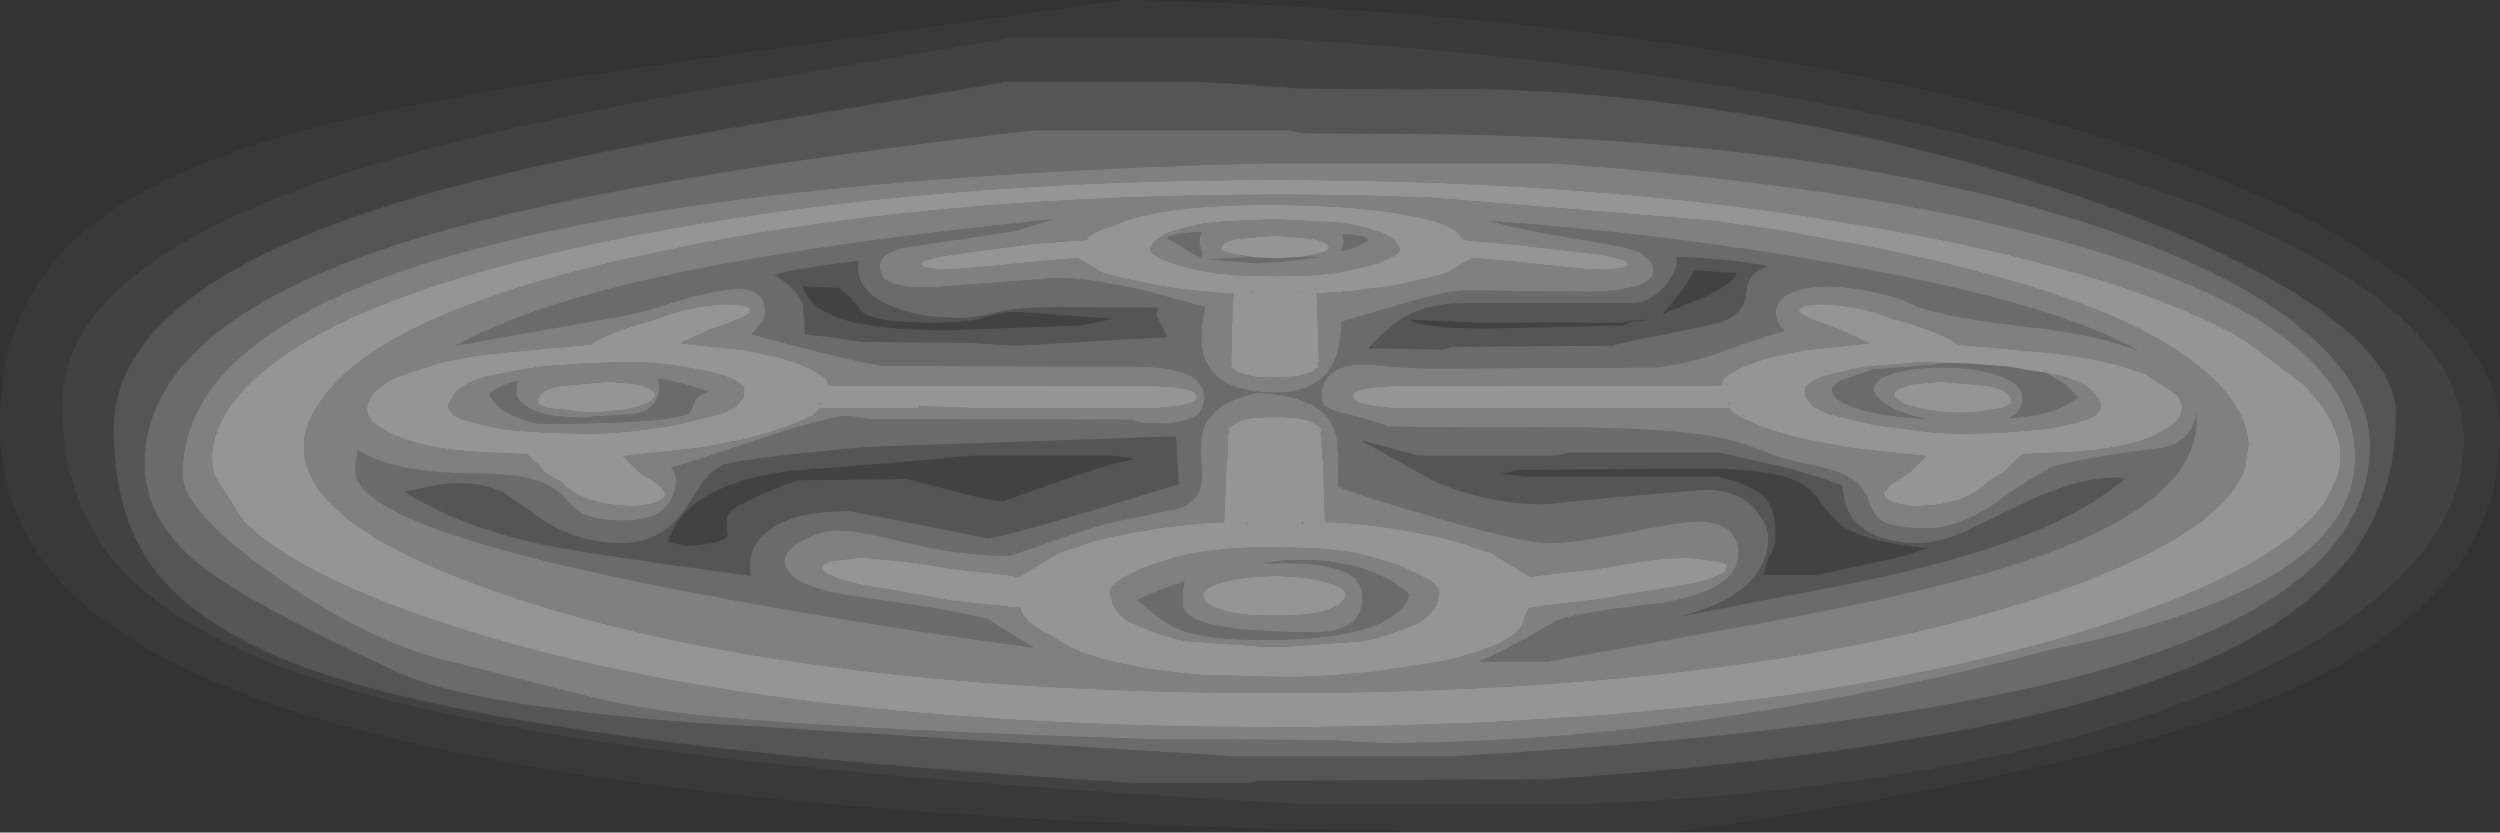 <?xml version="1.0" encoding="UTF-8" standalone="no"?>
<svg xmlns:ffdec="https://www.free-decompiler.com/flash" xmlns:xlink="http://www.w3.org/1999/xlink" ffdec:objectType="frame" height="140.5px" width="421.9px" xmlns="http://www.w3.org/2000/svg">
  <rect width="100%" height="100%" fill="#333333" stroke="none"/>
  <g transform="matrix(1.0, 0.0, 0.0, 1.0, 35.75, 30.35)">
    <use ffdec:characterId="2136" ffdec:characterName="a_EB_GroundPortalGlow" height="140.5" transform="matrix(1.0, 0.0, 0.0, 1.0, -35.75, -30.35)" width="421.9" xlink:href="#sprite0"/>
  </g>
  <defs>
    <g id="sprite0" transform="matrix(1.0, 0.0, 0.0, 1.0, 0.0, 0.0)">
      <use ffdec:characterId="2135" height="140.5" transform="matrix(1.0, 0.0, 0.0, 1.0, 0.0, 0.0)" width="421.9" xlink:href="#shape0"/>
    </g>
    <g id="shape0" transform="matrix(1.0, 0.0, 0.0, 1.0, 0.0, 0.0)">
      <path d="M405.85 96.45 Q415.8 86.05 415.8 74.55 415.8 46.15 346.45 26.65 288.7 10.4 211.05 6.3 L169.8 6.3 169.8 6.55 119.25 15.1 Q87.65 20.75 67.35 26.5 10.5 42.65 10.5 68.2 10.5 84.8 20.1 95.6 30.35 107.1 53.65 114.7 77.05 122.35 117.95 127.4 157.15 132.25 220.1 135.7 L267.2 135.7 Q336.0 132.85 376.95 115.15 395.9 106.95 405.85 96.45 M403.4 45.4 Q421.9 58.65 421.9 73.25 421.9 101.5 384.15 117.4 354.0 130.05 282.0 140.5 L236.9 140.5 234.45 140.0 214.3 139.85 Q89.25 136.2 38.9 116.2 17.3 107.55 7.9 95.45 0.0 85.25 0.0 71.35 0.0 51.85 13.3 39.85 25.4 29.0 51.35 22.0 71.4 16.6 111.15 10.95 L189.8 0.0 Q236.75 1.0 279.4 7.0 321.25 12.9 353.25 22.7 385.7 32.7 403.4 45.4" fill="#ffffff" fill-opacity="0.035" fill-rule="evenodd" stroke="none"/>
      <path d="M405.85 96.45 Q395.9 106.95 376.95 115.15 336.0 132.85 267.2 135.7 L220.1 135.7 Q157.15 132.25 117.95 127.4 77.05 122.35 53.65 114.7 30.35 107.1 20.1 95.6 10.5 84.8 10.5 68.2 10.5 42.65 67.35 26.5 87.65 20.75 119.25 15.1 L169.8 6.55 169.8 6.3 211.05 6.3 Q288.7 10.4 346.45 26.65 415.8 46.15 415.8 74.55 415.8 86.05 405.85 96.45 M404.35 69.8 Q404.35 60.4 388.1 50.0 372.95 40.35 347.3 31.95 321.95 23.7 293.8 19.15 264.15 14.4 239.4 15.1 L219.7 14.95 211.1 14.35 202.05 13.8 169.2 13.8 169.2 13.95 123.75 21.55 Q93.75 26.75 74.65 32.0 19.2 47.2 19.2 72.35 19.2 86.7 25.7 95.65 33.1 105.75 50.95 112.45 86.5 125.75 191.75 132.15 L210.4 132.15 212.55 131.75 261.35 131.5 Q341.2 126.05 374.5 110.45 390.35 103.0 397.6 92.6 404.35 82.95 404.35 69.8 M283.7 49.25 L286.05 45.6 293.15 46.1 Q292.0 48.15 287.6 50.15 L280.55 53.0 283.7 49.25 M254.3 79.8 L256.15 79.3 282.0 79.15 Q295.25 78.8 301.0 80.4 305.0 81.5 307.0 84.35 309.5 87.95 311.25 89.0 315.4 91.55 325.2 92.5 320.95 94.1 315.55 95.1 L306.45 97.05 297.7 97.05 Q298.1 94.55 299.0 93.25 299.65 92.25 299.65 90.05 299.65 86.4 298.35 84.65 296.2 81.75 289.7 80.4 L257.45 80.4 253.0 79.95 254.3 79.8 M275.25 54.15 L277.55 53.95 Q278.2 54.15 276.55 54.15 275.6 54.15 274.9 54.5 L273.95 54.95 251.05 55.45 Q239.75 55.45 237.95 53.95 L249.15 54.45 273.65 54.45 275.25 54.15 M187.85 53.8 L186.2 54.15 182.65 54.9 159.9 55.75 Q147.45 55.75 141.5 53.65 136.6 51.9 135.5 48.35 L141.45 48.55 Q143.8 50.2 145.6 52.75 148.0 54.45 157.2 54.45 163.7 54.45 166.3 53.55 168.9 52.65 171.75 52.65 L187.85 53.8 M177.7 81.6 L169.3 84.6 Q167.45 84.6 161.8 83.1 L153.05 80.85 135.0 81.05 Q132.85 81.55 128.4 83.5 124.0 85.5 123.4 86.25 122.5 87.3 122.6 88.5 L122.8 90.25 Q122.65 91.75 115.75 92.15 L112.75 91.45 Q115.65 81.7 133.9 79.4 L149.6 78.2 164.0 76.9 187.85 76.9 191.4 77.45 190.45 77.7 Q186.7 78.4 177.7 81.6" fill="#ffffff" fill-opacity="0.078" fill-rule="evenodd" stroke="none"/>
      <path d="M328.8 61.25 L324.5 61.1 315.3 61.85 315.1 61.9 315.15 61.85 314.3 62.0 311.65 62.55 311.15 62.65 Q307.8 63.35 306.1 64.2 L305.05 64.95 304.6 65.35 304.75 67.0 304.75 67.05 306.0 68.6 308.55 69.85 316.2 71.7 326.55 73.05 329.0 73.15 329.05 73.15 331.1 73.2 337.75 73.05 338.85 72.95 345.6 72.35 349.05 71.65 352.45 70.7 353.45 70.2 354.4 69.1 354.45 69.0 Q354.7 68.2 354.15 67.35 L353.9 67.05 353.9 67.0 353.7 66.65 352.7 65.65 Q351.5 64.7 349.25 63.85 L347.8 63.45 345.1 62.9 343.35 62.6 341.3 62.3 339.2 61.9 332.05 61.35 331.65 61.35 330.8 61.3 328.8 61.25 M329.15 44.65 L328.75 44.55 327.35 44.2 326.45 43.95 320.85 42.75 315.05 41.55 301.75 39.15 299.45 38.75 293.9 37.95 292.15 37.7 289.6 37.35 288.45 37.2 242.05 33.4 240.6 33.3 240.75 33.35 235.65 33.15 233.95 33.1 Q224.85 32.85 215.35 32.85 203.05 32.85 191.3 33.3 L190.75 33.3 Q149.75 34.8 115.75 41.55 L114.6 41.8 105.2 43.8 105.15 43.8 104.05 44.05 96.65 45.9 95.9 46.1 Q64.25 54.55 54.85 66.65 L53.25 69.0 Q43.35 85.75 83.65 99.8 132.55 116.9 215.3 116.95 298.0 116.9 347.15 99.8 374.3 90.3 378.65 79.55 L378.9 78.75 379.45 74.95 379.4 74.3 Q379.0 70.55 376.0 66.65 374.35 64.6 372.1 62.65 369.25 60.2 365.5 57.95 L365.35 57.85 363.7 56.9 361.5 55.7 Q355.8 52.8 348.5 50.3 345.25 49.1 341.75 48.05 L335.2 46.2 335.0 46.15 329.15 44.65 M342.7 43.95 L343.6 44.2 Q349.8 45.8 355.35 47.55 L356.9 48.05 Q360.2 49.1 363.3 50.3 371.65 53.35 377.9 56.9 L378.2 57.1 379.0 57.55 388.75 64.9 390.35 66.65 Q392.35 69.0 393.5 71.25 L394.2 72.85 394.6 74.1 394.75 74.55 394.75 74.65 Q395.25 77.25 394.6 79.9 L394.4 80.7 392.45 84.65 391.8 85.6 391.8 85.55 Q384.65 94.85 361.2 103.35 324.2 116.65 269.05 120.8 L251.05 121.9 233.6 122.5 221.2 122.7 215.3 122.7 205.25 122.65 Q120.2 121.6 69.6 103.35 50.6 96.5 42.3 89.1 L42.3 89.15 41.15 88.05 36.25 80.35 36.2 80.2 36.1 79.9 Q35.55 77.65 35.95 75.4 L36.1 74.7 Q36.85 70.75 40.35 66.65 42.35 64.3 45.1 62.1 62.05 48.4 107.95 39.55 L112.05 38.8 112.3 38.75 Q152.6 31.4 201.35 30.5 208.25 30.35 215.35 30.35 222.1 30.35 228.7 30.5 267.2 31.15 300.1 35.8 L304.55 36.45 305.75 36.65 318.5 38.75 322.85 39.55 Q333.55 41.6 342.7 43.95 M328.35 69.55 L325.1 69.15 324.75 69.1 321.1 68.1 319.7 67.05 319.75 67.05 319.7 67.0 319.7 66.95 Q319.3 65.6 322.6 64.9 L322.8 64.85 327.5 64.4 335.65 65.15 Q337.6 65.6 338.55 66.2 L339.2 66.9 339.25 67.05 339.35 67.1 Q339.65 67.6 339.35 68.05 338.95 68.45 337.85 68.85 L332.85 69.6 332.75 69.6 330.75 69.65 330.4 69.65 330.1 69.65 328.85 69.6 328.45 69.55 328.35 69.55 M363.6 73.45 L363.45 73.55 Q357.15 76.2 345.55 76.45 L341.2 76.65 340.0 77.85 339.25 78.45 338.3 79.55 335.55 81.25 335.25 81.6 Q333.85 82.9 331.9 83.8 L330.7 84.3 328.25 84.95 326.65 85.2 323.2 85.45 322.4 85.4 322.15 85.4 320.75 85.1 320.3 85.0 319.3 84.7 318.55 84.3 318.1 83.85 318.05 83.7 317.9 83.2 317.95 83.15 318.0 82.95 318.05 82.9 319.15 81.75 320.05 81.15 320.5 80.85 320.7 80.75 320.8 80.7 320.9 80.6 321.65 80.15 322.2 79.8 324.5 77.55 324.9 77.15 325.1 77.1 324.9 76.95 323.45 76.8 313.75 75.75 311.7 75.5 307.6 74.7 307.1 74.6 307.0 74.6 306.6 74.55 306.55 74.5 Q303.4 74.0 299.55 72.75 297.25 72.1 295.85 71.4 L294.65 70.85 293.75 70.45 293.6 70.35 293.45 70.3 293.3 70.2 293.15 70.1 293.0 70.05 293.0 70.0 292.45 69.6 292.35 69.5 292.3 69.4 292.2 69.3 292.15 69.3 292.15 69.15 292.0 69.1 292.0 69.05 292.05 69.0 291.45 68.95 239.2 68.95 238.6 68.9 235.9 68.95 232.1 68.6 229.25 68.0 228.35 67.35 228.35 67.2 228.35 67.0 228.35 66.75 228.35 66.7 Q228.25 66.3 228.95 66.05 229.7 65.65 231.9 65.35 L235.5 65.1 238.15 65.15 238.75 65.1 254.1 65.1 254.4 65.05 290.05 65.05 290.55 65.0 290.5 64.8 Q290.45 64.6 290.7 64.3 290.95 63.65 292.25 62.9 L292.3 62.85 292.35 62.85 292.45 62.8 292.6 62.75 Q293.4 62.15 295.15 61.55 L295.1 61.55 Q298.05 60.35 300.85 59.9 L301.25 59.8 304.35 59.1 306.05 58.95 312.2 58.3 314.85 58.0 315.3 57.95 315.3 57.75 315.15 57.75 314.3 57.4 314.15 57.35 Q313.45 56.85 312.5 56.6 L310.45 55.6 310.0 55.45 308.3 54.85 Q304.1 53.4 303.7 52.65 L303.6 52.4 Q303.55 51.85 305.0 51.55 L306.85 51.35 309.9 51.5 311.5 51.7 314.15 52.15 Q316.6 52.7 319.25 53.75 322.65 54.65 325.65 55.75 329.5 57.3 330.45 58.15 L344.1 59.4 Q350.95 60.0 356.35 61.35 359.75 62.2 362.2 63.2 L367.4 66.65 367.75 67.2 367.8 67.3 368.15 68.15 368.25 68.7 368.0 70.1 Q367.5 71.15 366.15 72.1 L363.6 73.45 M252.8 41.05 L256.25 41.35 261.7 42.0 262.65 42.1 269.65 42.9 271.3 43.2 273.2 43.7 273.85 43.85 274.25 44.0 274.95 44.65 274.2 45.1 273.25 45.3 270.65 45.5 270.1 45.5 268.55 45.5 268.5 45.5 260.75 44.7 257.75 44.35 250.55 43.7 249.15 43.6 248.45 43.6 248.4 43.65 248.0 43.85 247.95 43.85 Q246.8 44.45 245.0 45.6 L244.35 46.0 241.8 46.7 Q241.5 46.7 241.5 46.8 L235.35 48.15 235.25 48.2 231.35 48.7 230.85 48.75 228.95 49.05 227.15 49.15 226.9 49.2 226.55 49.2 226.35 49.3 225.95 49.3 224.65 49.35 224.1 49.4 223.8 49.4 223.5 49.4 223.35 49.45 222.95 49.45 222.9 49.45 222.8 49.45 222.65 49.45 222.5 49.45 222.2 49.5 222.5 57.45 222.45 57.55 222.6 61.1 222.35 61.3 222.6 61.9 221.45 62.8 219.1 63.45 216.4 63.7 216.3 63.7 216.0 63.7 215.05 63.7 214.4 63.7 214.05 63.7 212.0 63.6 211.75 63.6 211.5 63.55 208.85 62.8 207.7 61.9 207.9 61.3 207.75 61.1 207.9 57.55 207.8 57.45 208.15 49.5 207.85 49.45 207.3 49.45 205.6 49.4 205.3 49.35 200.2 48.9 200.05 48.85 199.95 48.85 199.7 48.85 199.55 48.75 198.75 48.7 195.1 48.15 195.05 48.15 188.8 46.8 188.55 46.7 186.0 46.0 185.35 45.6 183.9 44.7 181.9 43.6 180.75 43.65 180.45 43.65 179.85 43.7 172.6 44.35 169.6 44.7 160.25 45.5 159.45 45.5 158.55 45.45 156.1 45.1 155.45 44.65 Q155.45 44.3 156.15 44.0 L157.2 43.7 159.2 43.2 165.65 42.3 174.1 41.15 183.35 40.5 Q184.05 39.15 188.3 37.95 190.4 36.9 194.3 36.1 L195.6 35.85 Q203.75 34.45 216.0 34.6 227.7 34.65 236.4 36.1 L238.75 36.55 Q245.25 37.85 246.25 39.65 L247.05 40.5 250.9 40.85 252.8 41.05 M247.95 92.1 L248.25 92.25 251.75 93.35 252.75 94.0 258.15 97.3 259.0 97.35 259.05 97.2 260.75 97.0 269.6 96.0 273.25 95.4 Q278.65 94.35 282.55 94.2 L282.65 94.2 284.55 94.15 285.2 94.15 290.05 94.75 290.15 94.8 290.4 94.85 290.9 95.05 291.45 95.5 Q291.55 96.05 291.0 96.5 290.7 96.85 290.05 97.05 L288.0 97.9 286.15 98.35 279.9 99.5 279.4 99.6 277.7 99.8 276.45 99.95 269.8 101.15 265.3 101.65 262.9 101.95 258.0 102.6 257.25 104.1 257.25 104.15 Q257.15 105.65 255.45 107.05 252.65 109.3 245.4 111.1 L243.0 111.65 232.1 113.35 224.5 114.0 220.15 114.2 216.3 114.25 202.95 113.9 200.05 113.65 Q192.75 112.95 187.05 111.45 L186.65 111.35 183.55 110.45 Q180.45 109.35 178.55 108.05 L177.7 107.4 Q172.6 105.1 172.25 102.65 L172.25 102.6 160.35 101.35 150.05 99.45 Q144.95 98.75 142.25 97.9 140.85 97.5 140.2 97.05 139.45 96.85 139.15 96.5 138.55 96.05 138.85 95.5 138.9 95.1 140.1 94.75 L144.65 94.15 145.65 94.15 145.85 94.15 146.2 94.15 154.5 95.0 155.95 95.25 156.05 95.25 157.05 95.4 160.6 96.0 167.8 96.8 167.85 96.85 168.6 96.9 169.4 97.0 171.15 97.2 171.25 97.35 172.1 97.3 177.5 94.0 178.6 93.35 Q179.85 92.85 181.95 92.25 L182.4 92.1 Q184.55 91.15 190.45 90.0 L190.55 90.0 196.15 89.05 196.35 89.0 196.55 89.0 196.8 88.95 196.9 88.95 203.15 88.3 203.85 88.25 205.65 88.15 206.3 88.15 206.6 88.0 207.0 77.5 207.15 77.4 207.25 73.15 207.45 73.05 207.3 72.3 208.6 71.35 Q209.65 70.75 211.35 70.55 L214.0 70.4 214.35 70.4 215.05 70.4 216.0 70.4 216.25 70.4 216.5 70.4 219.3 70.6 219.55 70.65 219.65 70.7 Q220.65 70.85 221.45 71.25 L221.65 71.35 223.0 72.3 222.85 73.05 223.0 73.15 223.15 77.4 223.25 77.5 223.6 88.0 223.9 88.15 224.1 88.15 224.35 88.15 224.5 88.15 224.95 88.15 225.15 88.15 225.5 88.15 225.95 88.15 226.45 88.25 228.15 88.35 228.2 88.35 228.3 88.35 228.6 88.4 228.85 88.45 229.4 88.45 229.6 88.5 231.85 88.75 234.15 89.05 239.75 90.0 Q245.6 91.15 247.95 92.1 M292.3 68.05 L291.4 68.05 291.7 68.1 292.3 68.05 M211.35 43.4 L207.85 42.8 207.6 42.75 Q206.0 42.3 206.15 41.8 206.05 40.85 208.85 40.3 L214.7 39.8 215.3 39.85 215.65 39.8 221.55 40.3 Q224.2 40.85 224.3 41.8 224.3 42.3 222.8 42.75 L222.55 42.8 219.75 43.35 215.35 43.6 215.3 43.6 215.05 43.6 215.0 43.6 211.35 43.4 M216.25 37.05 L215.3 37.05 215.15 37.05 214.05 37.05 206.85 37.35 204.55 37.55 202.95 37.75 199.75 38.5 197.3 39.2 197.15 39.25 196.95 39.35 196.9 39.35 196.6 39.55 195.1 40.55 Q194.9 40.6 194.8 40.8 L194.15 42.0 Q193.9 43.25 199.0 44.75 201.7 45.6 205.2 46.1 L209.35 46.5 215.0 46.6 215.3 46.6 220.95 46.5 225.25 46.1 231.4 44.75 Q236.3 43.25 236.25 42.0 L235.5 40.8 235.35 40.55 Q233.8 39.45 233.1 39.2 L233.05 39.2 232.4 39.05 230.6 38.5 227.4 37.75 225.85 37.55 216.25 37.05 M211.2 49.45 L211.25 49.5 211.25 49.05 211.2 49.45 M219.15 49.45 L219.1 49.15 219.1 49.5 219.15 49.45 M191.55 65.1 L192.1 65.15 194.75 65.1 198.3 65.35 Q200.45 65.65 201.3 66.05 201.9 66.3 201.9 66.7 L201.9 66.75 201.9 67.0 201.85 67.2 201.85 67.35 201.6 67.7 200.95 68.0 200.0 68.3 198.1 68.6 194.3 68.95 191.65 68.9 191.05 68.95 167.15 68.95 155.1 68.55 155.1 68.6 155.1 68.95 138.8 68.95 138.2 69.0 138.2 69.05 138.2 69.1 138.2 69.15 Q138.05 69.15 138.05 69.3 L138.0 69.3 137.95 69.4 137.9 69.5 137.8 69.6 137.15 70.0 137.15 70.05 137.1 70.1 136.95 70.2 136.8 70.3 136.6 70.35 135.6 70.85 134.3 71.4 130.65 72.75 125.15 74.25 123.05 74.6 122.6 74.7 118.5 75.5 116.45 75.75 106.5 76.8 105.25 76.95 105.1 77.1 105.4 77.15 105.7 77.55 108.0 79.8 109.55 80.75 Q111.95 82.2 112.25 83.2 L112.15 83.7 112.1 83.85 Q111.45 84.7 109.45 85.1 L107.05 85.45 106.75 85.45 103.6 85.2 101.95 84.95 99.5 84.3 98.2 83.8 Q96.2 82.9 94.95 81.6 L94.65 81.25 Q92.9 80.45 91.85 79.55 L90.95 78.45 90.2 77.85 89.0 76.65 84.7 76.45 Q72.85 76.2 66.6 73.45 64.8 72.7 63.7 71.85 L62.75 71.0 62.5 70.65 Q61.55 69.3 62.2 67.75 L62.45 67.2 Q63.6 65.2 67.05 63.6 L73.85 61.35 Q79.15 60.0 86.1 59.4 L99.8 58.15 Q100.65 57.3 104.55 55.75 L111.0 53.75 Q113.55 52.7 116.15 52.15 L118.8 51.7 120.35 51.5 123.5 51.35 125.35 51.55 Q126.65 51.85 126.65 52.4 126.55 52.45 126.6 52.65 126.15 53.4 122.05 54.85 L119.85 55.6 115.95 57.4 115.15 57.75 114.95 57.75 114.95 57.95 115.2 58.0 124.15 58.95 125.9 59.1 128.95 59.8 129.45 59.9 Q132.1 60.35 135.15 61.55 136.75 62.15 137.6 62.75 L137.75 62.8 137.85 62.85 137.9 62.85 137.95 62.9 Q139.2 63.65 139.6 64.3 L139.7 64.8 139.75 65.0 140.15 65.05 175.9 65.05 176.2 65.1 191.55 65.1 M200.05 93.65 L198.65 94.0 194.45 95.3 Q190.0 96.95 188.35 98.35 187.35 99.15 187.3 99.9 L187.8 102.1 188.1 102.55 Q189.65 104.6 190.65 105.0 191.9 105.5 193.8 106.35 L198.05 107.75 200.2 108.2 213.55 109.15 214.95 109.15 215.25 109.15 216.65 109.15 230.0 108.2 232.15 107.75 236.4 106.35 239.65 105.0 241.1 103.8 242.15 102.55 242.45 102.15 242.45 102.1 242.85 99.9 Q242.75 99.25 242.05 98.6 L242.05 98.55 241.15 97.85 236.45 95.55 235.8 95.3 230.95 93.85 227.7 93.15 223.45 92.65 222.35 92.55 215.25 92.35 215.0 92.35 210.2 92.45 207.9 92.55 207.45 92.6 204.8 92.9 202.5 93.15 200.05 93.65 M210.45 88.0 L210.4 88.15 210.45 88.6 210.45 88.0 M205.5 98.55 Q208.7 97.35 214.9 97.2 L214.95 97.2 215.25 97.2 Q221.45 97.35 224.75 98.55 L225.0 98.6 Q227.1 99.45 227.1 100.35 L227.05 100.85 226.95 101.1 225.9 102.15 223.7 103.05 Q220.45 103.95 215.75 103.85 L215.25 103.85 214.5 103.85 Q209.7 103.95 206.5 103.05 204.1 102.4 203.4 101.4 L203.35 101.35 203.35 101.3 203.3 101.3 203.25 101.2 203.15 101.0 203.15 100.9 203.05 100.35 Q203.05 99.45 205.3 98.6 L205.5 98.55 M219.8 88.1 L219.8 88.6 219.9 88.15 219.8 88.1 M110.55 66.95 L110.5 67.0 110.5 67.05 109.8 67.7 Q108.45 68.6 105.5 69.1 L105.2 69.15 99.85 69.65 92.35 68.85 91.7 68.6 91.55 68.55 Q90.25 67.9 90.9 67.1 L91.0 67.05 91.05 66.9 Q91.5 65.8 94.6 65.15 L102.75 64.4 107.45 64.85 107.65 64.9 108.25 65.05 Q110.8 65.75 110.55 66.95 M118.5 62.5 Q111.7 61.05 105.7 61.1 L99.45 61.3 98.2 61.35 91.05 61.9 86.95 62.6 82.5 63.45 81.0 63.85 Q79.4 64.45 78.35 65.1 77.05 65.85 76.55 66.65 L76.45 67.0 76.3 67.05 76.1 67.35 76.05 67.45 75.85 67.8 Q75.25 69.05 76.8 70.2 L77.75 70.7 81.1 71.65 84.65 72.35 87.35 72.7 91.4 72.95 92.45 73.05 92.65 73.05 99.1 73.2 Q105.5 73.2 114.1 71.7 L121.5 69.9 121.65 69.85 124.2 68.6 124.3 68.5 124.45 68.35 125.5 67.05 125.5 67.0 125.6 65.35 124.85 64.65 124.2 64.2 Q122.2 63.25 118.5 62.5 M138.85 68.05 L138.0 68.05 138.5 68.1 138.85 68.05" fill="#ffffff" fill-opacity="0.478" fill-rule="evenodd" stroke="none"/>
      <path d="M342.7 43.95 Q333.55 41.6 322.85 39.55 L318.5 38.75 305.75 36.65 304.55 36.45 300.1 35.8 Q267.2 31.15 228.7 30.5 222.1 30.35 215.35 30.35 208.25 30.35 201.35 30.5 152.6 31.4 112.3 38.75 L112.05 38.8 107.95 39.55 Q62.05 48.4 45.1 62.1 42.35 64.3 40.35 66.65 36.85 70.75 36.1 74.7 L35.95 75.4 Q35.55 77.65 36.1 79.9 L36.2 80.2 36.25 80.35 41.15 88.05 42.3 89.15 42.3 89.1 Q50.6 96.5 69.6 103.35 120.2 121.6 205.25 122.65 L215.3 122.7 221.2 122.7 233.6 122.5 251.05 121.9 269.05 120.8 Q324.2 116.65 361.2 103.35 384.65 94.85 391.8 85.55 L391.8 85.6 392.45 84.65 394.4 80.7 394.6 79.9 Q395.25 77.25 394.75 74.65 L394.75 74.55 394.6 74.1 394.2 72.85 393.5 71.25 Q392.35 69.0 390.35 66.65 L388.75 64.9 379.0 57.55 378.2 57.1 377.9 56.9 Q371.65 53.35 363.3 50.3 360.2 49.1 356.9 48.05 L355.35 47.55 Q349.8 45.8 343.6 44.2 L342.7 43.95 M329.15 44.65 L335.0 46.15 335.2 46.2 341.75 48.05 Q345.25 49.1 348.5 50.3 355.8 52.8 361.5 55.7 L363.7 56.9 365.35 57.85 365.5 57.95 Q369.25 60.2 372.1 62.65 374.35 64.6 376.0 66.65 379.0 70.55 379.4 74.3 L379.45 74.95 378.9 78.75 378.65 79.55 Q374.3 90.3 347.15 99.8 298.0 116.9 215.3 116.95 132.55 116.9 83.65 99.8 43.35 85.75 53.25 69.0 L54.85 66.65 Q64.25 54.55 95.9 46.1 L96.65 45.9 104.05 44.05 105.15 43.8 105.2 43.8 114.6 41.8 115.75 41.55 Q149.75 34.8 190.75 33.3 L191.3 33.3 Q203.05 32.85 215.35 32.85 224.85 32.85 233.95 33.1 L235.65 33.15 240.75 33.35 240.6 33.3 242.05 33.4 288.45 37.2 289.6 37.35 292.15 37.7 293.9 37.95 299.45 38.75 301.75 39.15 315.05 41.55 320.85 42.75 326.45 43.95 327.35 44.2 328.75 44.55 329.15 44.65 M345.1 62.9 L347.8 63.45 349.25 63.85 Q351.5 64.7 352.7 65.65 L353.7 66.65 353.9 67.0 353.9 67.05 354.15 67.35 Q354.7 68.2 354.45 69.0 L354.4 69.1 353.45 70.2 352.45 70.7 349.05 71.65 345.6 72.35 338.85 72.95 337.75 73.05 331.1 73.2 329.05 73.15 329.0 73.15 326.55 73.05 316.2 71.7 308.55 69.85 306.0 68.6 304.75 67.05 304.75 67.0 304.6 65.35 305.05 64.95 306.1 64.2 Q307.8 63.35 311.15 62.65 L311.65 62.55 314.3 62.0 315.15 61.85 315.1 61.9 315.3 61.85 324.5 61.1 328.8 61.25 324.1 61.75 316.2 62.35 312.1 63.7 Q309.2 64.75 309.2 65.75 309.2 67.8 314.25 69.2 318.5 70.35 325.3 70.7 321.5 70.05 319.1 68.75 316.2 67.15 316.2 65.65 316.2 63.9 320.1 62.85 323.75 61.9 328.75 62.05 333.95 62.15 337.4 63.4 341.3 64.8 341.3 67.15 341.3 69.65 338.95 70.6 344.25 70.2 346.95 69.15 349.2 68.25 350.65 67.05 348.45 64.4 345.1 62.9 M363.6 73.45 L366.15 72.1 Q367.5 71.15 368.0 70.1 L368.25 68.7 368.15 68.15 367.8 67.3 367.75 67.2 367.4 66.65 362.2 63.2 Q359.75 62.2 356.35 61.35 350.95 60.0 344.1 59.4 L330.45 58.15 Q329.5 57.3 325.65 55.75 322.65 54.65 319.25 53.75 316.6 52.7 314.15 52.15 L311.5 51.7 309.9 51.5 306.85 51.35 305.0 51.55 Q303.55 51.85 303.6 52.4 L303.7 52.65 Q304.1 53.4 308.3 54.85 L310.0 55.45 310.45 55.6 312.5 56.6 Q313.45 56.85 314.15 57.35 L314.3 57.4 315.15 57.75 315.3 57.75 315.3 57.95 314.85 58.0 312.2 58.3 306.05 58.95 304.35 59.1 301.25 59.8 300.85 59.9 Q298.05 60.35 295.1 61.55 L295.15 61.55 Q293.4 62.15 292.6 62.75 L292.45 62.8 292.35 62.85 292.3 62.85 292.25 62.9 Q290.95 63.65 290.7 64.3 290.45 64.6 290.5 64.8 L290.55 65.0 290.05 65.05 254.4 65.05 254.1 65.1 238.75 65.1 238.15 65.15 235.5 65.1 231.9 65.35 Q229.7 65.65 228.95 66.05 228.25 66.3 228.35 66.7 L228.35 66.75 228.35 67.0 228.35 67.2 228.35 67.35 229.25 68.0 232.1 68.6 235.9 68.95 238.6 68.9 239.2 68.95 291.45 68.95 292.05 69.0 292.0 69.05 292.0 69.1 292.15 69.15 292.15 69.3 292.2 69.3 292.3 69.4 292.35 69.5 292.45 69.6 293.0 70.0 293.0 70.05 293.15 70.1 293.3 70.2 293.45 70.3 293.6 70.35 293.75 70.45 294.65 70.85 295.85 71.4 Q297.25 72.1 299.55 72.75 303.4 74.0 306.55 74.5 L306.6 74.55 307.0 74.6 307.1 74.6 307.6 74.7 311.7 75.5 313.75 75.75 323.45 76.8 324.9 76.95 325.1 77.1 324.9 77.15 324.5 77.55 322.2 79.8 321.65 80.15 320.9 80.6 320.8 80.7 320.7 80.75 320.5 80.85 320.05 81.15 319.15 81.75 318.05 82.9 318.0 82.95 317.95 83.15 317.9 83.2 318.05 83.7 318.1 83.85 318.55 84.3 319.3 84.7 320.3 85.0 320.75 85.1 322.15 85.4 322.4 85.4 323.2 85.45 326.65 85.2 328.25 84.95 330.7 84.3 331.9 83.8 Q333.85 82.9 335.25 81.6 L335.55 81.25 338.3 79.55 339.25 78.45 340.0 77.85 341.2 76.65 345.55 76.45 Q357.15 76.2 363.45 73.55 L363.6 73.45 M328.35 69.55 L328.45 69.55 328.85 69.6 330.1 69.65 330.4 69.65 330.75 69.65 332.75 69.6 332.85 69.6 337.85 68.85 Q338.95 68.45 339.35 68.05 339.65 67.6 339.35 67.1 L339.25 67.05 339.2 66.9 338.55 66.2 Q337.6 65.6 335.65 65.15 L327.5 64.4 322.8 64.85 322.6 64.9 Q319.3 65.6 319.7 66.95 L319.7 67.0 319.75 67.05 319.7 67.05 321.1 68.1 324.75 69.1 325.1 69.15 328.35 69.55 M325.2 89.15 Q319.65 89.15 317.55 87.9 316.25 87.1 315.5 84.9 314.65 82.5 313.25 81.35 310.85 79.4 305.15 78.35 301.45 77.7 297.95 76.3 293.85 74.7 291.55 74.15 281.6 71.75 252.35 72.15 L234.3 72.0 Q231.85 70.95 225.95 69.55 223.0 68.8 223.0 67.05 223.0 61.4 230.55 61.5 L236.5 62.0 240.7 62.2 279.5 62.0 Q285.15 61.3 290.0 59.55 297.45 56.85 301.15 55.9 L300.15 54.6 Q299.7 53.85 299.7 52.75 299.7 49.75 304.4 48.75 309.55 47.6 317.65 49.65 320.05 50.05 323.65 51.8 329.4 53.75 342.95 55.25 354.25 56.55 361.0 59.25 347.4 51.5 314.7 45.4 283.1 39.5 250.85 37.25 L252.35 37.55 Q257.15 38.9 272.05 41.35 279.05 42.5 279.05 45.7 279.05 48.9 268.4 49.25 L247.55 49.0 Q244.35 49.0 236.6 51.3 L226.4 54.3 Q226.25 58.65 225.2 60.85 222.7 66.25 215.3 66.25 204.8 66.25 203.05 59.65 202.5 57.55 202.85 54.75 L203.35 51.8 193.7 49.2 Q184.45 46.9 178.15 46.9 L156.55 48.55 Q150.9 48.55 149.1 46.9 L148.4 45.2 Q148.4 42.35 153.85 41.6 L171.25 39.0 177.8 37.0 Q126.8 42.15 100.4 49.4 85.95 53.4 76.7 58.4 L85.7 56.75 100.85 54.1 Q107.2 53.1 110.5 52.0 121.4 48.45 125.5 48.8 129.15 49.1 129.15 52.9 129.15 54.15 126.8 56.4 141.45 60.4 148.65 61.75 L191.1 61.85 Q198.2 61.85 201.1 63.55 203.2 64.8 203.2 67.05 203.2 69.05 202.05 69.95 200.15 71.5 194.65 71.5 192.8 71.5 191.1 70.85 L146.55 70.7 145.1 70.45 143.15 70.2 Q139.8 70.2 127.6 74.3 114.5 78.7 113.25 78.9 114.8 80.4 113.5 83.75 111.85 87.85 105.35 87.85 100.55 87.85 98.15 86.6 97.05 86.0 95.15 83.9 91.7 79.95 81.45 79.95 66.7 79.95 60.4 76.0 60.0 77.75 60.0 79.55 60.0 89.75 123.85 101.3 150.6 106.15 174.45 109.3 L166.6 104.45 Q161.35 103.15 153.95 102.05 L143.0 100.45 Q132.4 98.65 132.4 94.6 132.4 92.9 135.5 91.2 138.6 89.5 141.75 89.5 144.4 89.5 153.35 91.65 162.3 93.8 170.45 93.8 L177.9 91.2 Q185.75 88.4 189.8 87.7 L198.8 85.85 Q202.55 84.5 202.7 81.5 202.9 80.5 202.7 77.65 202.55 74.85 202.85 73.3 204.0 67.95 212.35 66.25 219.9 66.75 223.1 69.5 225.0 71.1 225.6 73.95 L225.9 77.85 225.85 82.15 Q229.95 83.8 242.65 87.45 257.35 91.65 261.35 91.65 265.55 91.65 274.65 89.85 283.8 88.0 286.45 88.0 291.35 88.0 292.8 90.85 293.55 92.3 293.3 93.8 293.3 99.45 280.55 101.75 266.1 103.35 262.65 104.75 255.55 109.0 249.7 111.65 L261.2 111.65 298.55 104.9 Q320.7 100.75 333.95 97.05 370.65 86.8 370.65 71.05 L370.5 69.5 Q370.4 74.3 364.8 75.6 355.35 76.7 347.8 78.35 345.1 78.95 337.55 84.35 330.8 89.15 325.2 89.15 M384.6 96.45 Q372.0 104.3 346.0 109.7 328.15 114.45 308.05 118.15 268.9 125.4 233.25 125.4 L228.7 125.2 225.1 124.9 194.35 124.75 Q130.55 122.75 110.6 119.75 103.2 118.65 94.7 116.35 L76.7 111.8 Q63.1 108.85 46.9 97.6 30.8 86.35 30.8 80.05 30.8 32.25 213.65 27.55 L262.0 27.55 Q319.2 31.7 354.15 42.5 397.45 55.85 397.45 77.15 397.45 88.4 384.6 96.45 M252.8 41.05 L250.9 40.85 247.05 40.5 246.25 39.65 Q245.25 37.85 238.75 36.55 L236.4 36.1 Q227.7 34.65 216.0 34.6 203.75 34.45 195.6 35.85 L194.3 36.1 Q190.4 36.9 188.3 37.95 184.05 39.15 183.35 40.5 L174.1 41.15 165.65 42.3 159.2 43.2 157.2 43.7 156.15 44.0 Q155.45 44.3 155.45 44.65 L156.1 45.1 158.55 45.45 159.45 45.5 160.25 45.5 169.6 44.7 172.6 44.35 179.85 43.7 180.45 43.65 180.75 43.65 181.9 43.6 183.9 44.7 185.35 45.6 186.0 46.0 188.55 46.7 188.8 46.8 195.05 48.15 195.1 48.15 198.75 48.7 199.55 48.75 199.7 48.85 199.95 48.85 200.05 48.85 200.2 48.9 205.3 49.35 205.6 49.4 207.3 49.45 207.85 49.45 208.15 49.5 207.8 57.45 207.9 57.55 207.75 61.1 207.9 61.3 207.7 61.9 208.85 62.8 211.5 63.55 211.75 63.6 212.0 63.6 214.05 63.7 214.4 63.7 215.05 63.7 216.0 63.7 216.3 63.7 216.4 63.7 219.1 63.45 221.45 62.8 222.6 61.9 222.35 61.3 222.6 61.1 222.45 57.55 222.5 57.45 222.2 49.5 222.5 49.45 222.65 49.45 222.8 49.45 222.9 49.45 222.95 49.45 223.35 49.45 223.5 49.4 223.8 49.4 224.1 49.4 224.65 49.35 225.95 49.3 226.35 49.3 226.55 49.2 226.9 49.2 227.15 49.15 228.95 49.05 230.85 48.75 231.35 48.7 235.25 48.2 235.35 48.15 241.5 46.8 Q241.5 46.7 241.8 46.7 L244.35 46.0 245.0 45.6 Q246.8 44.45 247.95 43.85 L248.0 43.85 248.4 43.65 248.45 43.6 249.15 43.6 250.55 43.7 257.75 44.35 260.75 44.7 268.5 45.5 268.55 45.5 270.1 45.5 270.65 45.5 273.25 45.3 274.2 45.1 274.95 44.65 274.25 44.0 273.85 43.85 273.2 43.7 271.3 43.2 269.65 42.9 262.65 42.1 261.7 42.0 256.25 41.35 252.8 41.05 M247.95 92.1 Q245.6 91.15 239.75 90.0 L234.15 89.05 231.85 88.75 229.6 88.5 229.4 88.45 228.85 88.45 228.6 88.4 228.3 88.35 228.2 88.35 228.15 88.35 226.45 88.25 225.95 88.15 225.5 88.15 225.15 88.15 224.95 88.15 224.5 88.15 224.35 88.15 224.1 88.15 223.9 88.15 223.6 88.0 223.25 77.5 223.15 77.4 223.0 73.15 222.85 73.05 223.0 72.3 221.65 71.35 221.45 71.25 Q220.65 70.85 219.65 70.7 L219.55 70.65 219.3 70.6 216.5 70.4 216.25 70.4 216.0 70.4 215.05 70.4 214.35 70.4 214.0 70.4 211.35 70.55 Q209.65 70.75 208.6 71.35 L207.3 72.3 207.45 73.05 207.25 73.15 207.15 77.4 207.0 77.5 206.6 88.0 206.3 88.15 205.65 88.15 203.85 88.25 203.15 88.3 196.9 88.95 196.8 88.95 196.55 89.0 196.35 89.0 196.15 89.05 190.55 90.0 190.45 90.0 Q184.55 91.15 182.4 92.1 L181.95 92.25 Q179.85 92.85 178.6 93.35 L177.5 94.0 172.1 97.3 171.25 97.35 171.15 97.2 169.4 97.0 168.6 96.9 167.85 96.85 167.8 96.8 160.6 96.0 157.05 95.4 156.05 95.25 155.95 95.25 154.5 95.0 146.2 94.15 145.85 94.15 145.65 94.15 144.65 94.15 140.1 94.75 Q138.9 95.1 138.85 95.5 138.55 96.05 139.15 96.5 139.45 96.85 140.2 97.05 140.85 97.5 142.25 97.9 144.95 98.75 150.05 99.45 L160.35 101.35 172.25 102.6 172.25 102.65 Q172.6 105.1 177.7 107.4 L178.55 108.05 Q180.45 109.35 183.55 110.45 L186.65 111.35 187.05 111.45 Q192.75 112.95 200.05 113.65 L202.95 113.9 216.3 114.25 220.15 114.2 224.5 114.0 232.1 113.35 243.0 111.65 245.4 111.1 Q252.65 109.3 255.45 107.05 257.15 105.65 257.25 104.15 L257.25 104.1 258.0 102.6 262.9 101.95 265.3 101.65 269.8 101.15 276.45 99.95 277.7 99.8 279.4 99.6 279.9 99.5 286.15 98.35 288.0 97.9 290.05 97.05 Q290.7 96.85 291.0 96.5 291.55 96.05 291.45 95.5 L290.9 95.05 290.4 94.85 290.15 94.8 290.05 94.75 285.2 94.15 284.55 94.15 282.65 94.2 282.55 94.2 Q278.65 94.35 273.25 95.4 L269.6 96.0 260.75 97.0 259.05 97.2 259.0 97.35 258.15 97.3 252.75 94.0 251.75 93.35 248.25 92.25 247.95 92.1 M216.25 37.05 L225.85 37.55 227.4 37.75 230.6 38.5 232.4 39.05 233.05 39.2 233.1 39.2 Q233.8 39.45 235.35 40.55 L235.5 40.8 236.25 42.0 Q236.3 43.25 231.4 44.75 L225.25 46.1 220.95 46.5 215.3 46.6 215.0 46.6 209.35 46.5 205.2 46.1 Q201.7 45.6 199.0 44.75 193.9 43.25 194.15 42.0 L194.8 40.8 Q194.9 40.6 195.1 40.55 L196.6 39.55 196.9 39.35 196.95 39.35 197.15 39.25 197.3 39.2 199.75 38.5 202.95 37.75 204.55 37.55 206.85 37.35 214.05 37.05 215.15 37.05 215.3 37.05 216.25 37.05 M219.75 43.35 L222.55 42.8 222.8 42.75 Q224.3 42.3 224.3 41.8 224.2 40.85 221.55 40.3 L215.65 39.8 215.3 39.85 214.7 39.8 208.85 40.3 Q206.05 40.85 206.15 41.8 206.0 42.3 207.6 42.75 L207.85 42.8 211.35 43.4 204.05 43.75 212.2 44.45 217.85 44.0 223.0 43.35 219.75 43.35 M202.85 39.1 L198.55 39.5 Q197.1 39.85 196.95 40.3 198.6 40.95 201.2 42.85 L202.75 43.45 Q203.15 42.7 202.55 41.6 202.15 40.5 202.85 39.25 L202.85 39.1 M231.05 40.55 Q230.6 40.0 228.8 39.65 L226.5 39.5 Q227.0 40.8 226.5 41.85 L226.25 42.35 Q227.45 42.25 229.05 41.55 L231.05 40.55 M191.55 65.1 L176.2 65.1 175.9 65.05 140.15 65.05 139.75 65.0 139.7 64.8 139.6 64.3 Q139.2 63.65 137.95 62.9 L137.9 62.85 137.85 62.85 137.75 62.8 137.6 62.75 Q136.75 62.15 135.15 61.55 132.1 60.35 129.45 59.9 L128.95 59.8 125.9 59.1 124.15 58.95 115.2 58.0 114.95 57.95 114.95 57.75 115.15 57.75 115.95 57.4 119.85 55.6 122.05 54.85 Q126.15 53.4 126.6 52.65 126.55 52.45 126.65 52.4 126.65 51.85 125.35 51.55 L123.5 51.35 120.35 51.5 118.8 51.7 116.15 52.15 Q113.55 52.7 111.0 53.75 L104.55 55.75 Q100.65 57.3 99.8 58.15 L86.1 59.4 Q79.15 60.0 73.85 61.35 L67.05 63.6 Q63.6 65.2 62.45 67.2 L62.2 67.75 Q61.55 69.3 62.5 70.65 L62.75 71.0 63.7 71.85 Q64.8 72.7 66.6 73.45 72.85 76.2 84.7 76.45 L89.0 76.65 90.2 77.85 90.95 78.45 91.85 79.55 Q92.9 80.45 94.65 81.25 L94.95 81.6 Q96.2 82.9 98.2 83.8 L99.5 84.3 101.95 84.95 103.6 85.2 106.75 85.45 107.05 85.45 109.45 85.1 Q111.45 84.7 112.1 83.85 L112.15 83.7 112.25 83.2 Q111.95 82.2 109.55 80.75 L108.0 79.8 105.7 77.55 105.4 77.15 105.1 77.1 105.25 76.95 106.5 76.8 116.45 75.75 118.5 75.5 122.6 74.7 123.05 74.6 125.15 74.25 130.65 72.75 134.3 71.4 135.6 70.85 136.6 70.35 136.8 70.3 136.95 70.2 137.1 70.1 137.15 70.05 137.15 70.0 137.8 69.6 137.9 69.5 137.95 69.4 138.0 69.3 138.05 69.3 Q138.05 69.15 138.2 69.15 L138.2 69.1 138.2 69.05 138.2 69.0 138.8 68.95 155.1 68.95 155.1 68.6 155.1 68.55 167.15 68.95 191.05 68.95 191.65 68.9 194.3 68.95 198.1 68.6 200.0 68.3 200.95 68.0 201.6 67.7 201.85 67.35 201.85 67.2 201.9 67.0 201.9 66.75 201.9 66.7 Q201.9 66.3 201.3 66.05 200.45 65.65 198.3 65.35 L194.75 65.1 192.1 65.15 191.55 65.1 M200.05 93.65 L202.5 93.15 204.8 92.9 207.45 92.6 207.9 92.55 210.2 92.45 215.0 92.35 215.25 92.35 222.35 92.55 223.45 92.65 227.7 93.15 230.95 93.85 235.8 95.3 236.45 95.55 241.15 97.85 242.05 98.55 242.05 98.6 Q242.75 99.25 242.85 99.9 L242.45 102.1 242.45 102.15 242.15 102.55 241.1 103.8 239.65 105.0 236.4 106.35 232.15 107.75 230.0 108.2 216.65 109.15 215.25 109.15 214.95 109.15 213.55 109.15 200.2 108.2 198.05 107.75 193.8 106.35 Q191.9 105.5 190.65 105.0 189.65 104.6 188.1 102.55 L187.8 102.1 187.3 99.9 Q187.35 99.15 188.35 98.35 190.0 96.95 194.45 95.3 L198.65 94.0 200.05 93.65 M205.5 98.55 L205.3 98.6 Q203.05 99.45 203.05 100.35 L203.15 100.9 203.15 101.0 203.25 101.2 203.3 101.3 203.35 101.3 203.35 101.35 203.4 101.4 Q204.1 102.4 206.5 103.05 209.7 103.95 214.5 103.85 L215.25 103.85 215.75 103.85 Q220.45 103.95 223.7 103.05 L225.9 102.15 226.95 101.1 227.05 100.85 227.1 100.35 Q227.1 99.45 225.0 98.6 L224.75 98.55 Q221.45 97.35 215.25 97.2 L214.95 97.2 214.9 97.2 Q208.7 97.35 205.5 98.55 M213.65 95.1 Q224.75 94.65 228.35 97.35 229.9 98.55 229.9 100.95 229.9 106.7 221.7 106.7 205.85 106.7 201.4 104.3 199.85 103.45 199.6 102.25 L199.6 100.6 Q199.6 99.25 199.9 98.1 195.95 99.4 191.9 101.2 196.3 105.15 199.0 106.2 203.5 108.0 213.2 108.0 228.1 108.0 234.0 104.6 237.1 102.85 237.9 100.35 230.45 93.8 216.95 94.6 L213.35 94.95 213.65 95.1 M111.3 65.1 Q111.3 68.8 107.55 69.8 L97.9 70.45 Q91.5 70.45 88.7 68.5 87.15 67.4 87.15 66.3 87.15 65.15 87.45 64.25 84.1 65.1 82.6 66.55 83.3 68.65 86.9 70.25 89.8 71.5 91.3 71.5 113.45 71.5 116.25 69.7 116.7 69.35 117.15 67.95 117.45 66.8 119.65 66.1 115.55 64.65 111.05 63.85 L111.3 65.1 M110.55 66.95 Q110.8 65.75 108.25 65.05 L107.65 64.9 107.45 64.85 102.75 64.4 94.6 65.15 Q91.5 65.8 91.05 66.9 L91.0 67.05 90.9 67.1 Q90.25 67.9 91.55 68.55 L91.7 68.6 92.35 68.85 99.85 69.65 105.2 69.15 105.5 69.1 Q108.45 68.6 109.8 67.7 L110.5 67.05 110.5 67.0 110.55 66.95 M118.5 62.5 Q122.2 63.25 124.2 64.2 L124.85 64.65 125.6 65.35 125.5 67.0 125.5 67.05 124.45 68.35 124.3 68.5 124.2 68.6 121.65 69.85 121.5 69.9 114.1 71.7 Q105.5 73.2 99.1 73.2 L92.65 73.05 92.45 73.05 91.4 72.95 87.35 72.7 84.65 72.35 81.1 71.65 77.75 70.7 76.8 70.2 Q75.25 69.05 75.85 67.8 L76.05 67.45 76.1 67.35 76.3 67.05 76.45 67.0 76.55 66.65 Q77.05 65.85 78.35 65.1 79.4 64.45 81.0 63.85 L82.5 63.45 86.95 62.6 91.05 61.9 98.2 61.35 99.45 61.3 105.7 61.1 Q111.7 61.05 118.5 62.5" fill="#ffffff" fill-opacity="0.376" fill-rule="evenodd" stroke="none"/>
      <path d="M328.8 61.25 L330.8 61.3 331.65 61.35 332.05 61.35 339.2 61.9 341.3 62.3 343.35 62.6 345.1 62.9 Q348.45 64.4 350.65 67.05 349.2 68.25 346.95 69.15 344.25 70.2 338.95 70.6 341.3 69.65 341.3 67.15 341.3 64.8 337.4 63.4 333.95 62.15 328.75 62.05 323.75 61.9 320.1 62.85 316.2 63.9 316.2 65.65 316.2 67.15 319.1 68.75 321.5 70.05 325.3 70.7 318.5 70.35 314.25 69.2 309.2 67.8 309.2 65.75 309.2 64.75 312.1 63.7 L316.2 62.35 324.1 61.75 328.8 61.25 M325.2 89.15 Q330.8 89.15 337.55 84.35 345.1 78.95 347.8 78.35 355.35 76.7 364.8 75.6 370.4 74.3 370.5 69.5 L370.65 71.05 Q370.65 86.8 333.95 97.05 320.7 100.75 298.55 104.9 L261.2 111.65 249.7 111.65 Q255.55 109.0 262.65 104.75 266.1 103.35 280.55 101.75 293.3 99.45 293.3 93.8 293.55 92.3 292.8 90.85 291.35 88.0 286.45 88.0 283.8 88.0 274.65 89.85 265.55 91.65 261.35 91.65 257.35 91.65 242.65 87.45 229.95 83.8 225.85 82.15 L225.9 77.85 225.6 73.95 Q225.0 71.1 223.1 69.5 219.9 66.75 212.35 66.25 204.0 67.95 202.85 73.3 202.55 74.85 202.7 77.65 202.9 80.5 202.7 81.5 202.55 84.5 198.8 85.85 L189.8 87.7 Q185.75 88.4 177.9 91.2 L170.45 93.8 Q162.3 93.8 153.35 91.65 144.4 89.5 141.75 89.5 138.6 89.5 135.5 91.2 132.4 92.9 132.4 94.6 132.4 98.65 143.0 100.45 L153.95 102.05 Q161.35 103.15 166.6 104.45 L174.45 109.3 Q150.6 106.15 123.85 101.3 60.0 89.75 60.0 79.55 60.0 77.75 60.4 76.0 66.7 79.95 81.45 79.95 91.7 79.95 95.15 83.9 97.05 86.0 98.15 86.6 100.55 87.85 105.35 87.85 111.85 87.85 113.5 83.75 114.8 80.4 113.25 78.9 114.5 78.7 127.6 74.3 139.8 70.2 143.15 70.2 L145.1 70.45 146.55 70.7 191.1 70.85 Q192.8 71.5 194.65 71.5 200.15 71.5 202.05 69.95 203.2 69.05 203.2 67.05 203.2 64.8 201.1 63.55 198.2 61.85 191.1 61.85 L148.65 61.75 Q141.45 60.4 126.8 56.4 129.15 54.15 129.15 52.9 129.15 49.1 125.5 48.8 121.4 48.45 110.5 52.0 107.2 53.1 100.85 54.1 L85.7 56.75 76.7 58.4 Q85.95 53.4 100.4 49.4 126.8 42.15 177.8 37.0 L171.25 39.0 153.85 41.6 Q148.4 42.35 148.4 45.2 L149.1 46.9 Q150.9 48.55 156.55 48.55 L178.15 46.9 Q184.45 46.9 193.7 49.2 L203.35 51.8 202.85 54.75 Q202.5 57.55 203.05 59.65 204.8 66.25 215.3 66.25 222.7 66.25 225.2 60.85 226.25 58.65 226.4 54.3 L236.6 51.3 Q244.35 49.0 247.55 49.0 L268.4 49.25 Q279.05 48.9 279.05 45.7 279.05 42.5 272.05 41.35 257.15 38.9 252.35 37.55 L250.85 37.25 Q283.1 39.5 314.7 45.4 347.4 51.5 361.0 59.25 354.25 56.55 342.95 55.25 329.4 53.75 323.65 51.8 320.05 50.05 317.65 49.65 309.55 47.6 304.4 48.75 299.7 49.75 299.7 52.75 299.7 53.85 300.15 54.6 L301.15 55.9 Q297.45 56.85 290.0 59.55 285.15 61.3 279.5 62.0 L240.7 62.2 236.5 62.0 230.55 61.5 Q223.0 61.4 223.0 67.05 223.0 68.8 225.95 69.55 231.85 70.95 234.3 72.0 L252.35 72.15 Q281.6 71.75 291.55 74.15 293.85 74.7 297.95 76.3 301.45 77.7 305.15 78.35 310.85 79.4 313.25 81.35 314.65 82.5 315.5 84.9 316.25 87.1 317.55 87.9 319.65 89.15 325.2 89.15 M331.5 89.75 Q327.0 91.65 323.9 91.65 315.35 91.65 312.35 87.0 311.4 85.55 311.1 83.7 L310.85 81.9 Q305.75 80.05 301.5 78.95 L290.2 76.4 264.75 76.4 262.65 76.9 239.4 76.9 229.6 74.3 241.95 81.15 Q250.85 85.1 260.7 85.1 L272.6 83.9 287.75 82.65 Q293.8 82.65 296.7 86.55 298.4 88.9 298.4 90.85 298.4 95.0 295.25 98.2 291.55 102.0 283.8 104.0 L299.4 100.95 Q312.9 98.5 320.7 96.65 348.1 90.25 358.6 80.7 351.55 79.9 340.0 85.65 L331.5 89.75 M384.6 96.45 Q397.45 88.4 397.45 77.15 397.45 55.85 354.15 42.5 319.2 31.7 262.0 27.55 L213.65 27.55 Q30.8 32.25 30.8 80.05 30.8 86.35 46.9 97.6 63.1 108.85 76.7 111.8 L94.7 116.35 Q103.2 118.65 110.6 119.75 130.55 122.75 194.35 124.75 L225.1 124.9 228.7 125.2 233.25 125.4 Q268.9 125.4 308.05 118.15 328.15 114.45 346.0 109.7 372.0 104.3 384.6 96.45 M399.95 75.2 Q399.95 98.8 359.85 111.5 322.75 123.3 244.6 127.65 L208.45 127.65 115.55 121.85 Q78.95 118.9 67.4 113.6 42.8 102.2 34.85 96.2 24.4 88.35 24.4 78.25 24.4 55.1 67.1 41.25 100.65 30.4 174.35 22.0 L217.55 22.0 219.75 22.5 243.95 22.65 Q313.1 23.85 357.35 39.4 377.8 46.55 388.85 55.8 399.95 65.1 399.95 75.2 M231.75 58.8 L243.15 59.0 244.45 58.8 245.25 58.5 272.15 58.35 Q274.1 57.65 280.8 56.45 L289.7 54.6 Q294.3 53.2 294.65 49.75 294.85 47.9 295.25 47.2 296.0 45.8 298.4 44.95 291.9 43.6 282.8 43.35 283.6 45.0 281.15 48.05 278.45 51.35 274.95 51.15 L247.85 51.15 Q241.35 51.1 237.25 53.35 234.7 54.75 231.3 58.5 L231.05 58.75 231.75 58.8 M211.35 43.4 L215.0 43.6 215.05 43.6 215.3 43.6 215.35 43.6 219.75 43.35 223.0 43.35 217.85 44.0 212.2 44.45 204.05 43.75 211.35 43.4 M202.85 39.1 L202.85 39.25 Q202.15 40.5 202.55 41.6 203.15 42.7 202.75 43.45 L201.2 42.85 Q198.6 40.95 196.95 40.3 197.1 39.85 198.55 39.5 L202.85 39.1 M231.05 40.55 L229.05 41.55 Q227.45 42.25 226.25 42.35 L226.5 41.85 Q227.0 40.8 226.5 39.5 L228.8 39.65 Q230.6 40.0 231.05 40.55 M195.3 53.5 Q195.0 53.0 195.4 52.35 195.7 51.95 195.1 51.9 L178.8 51.8 Q171.5 51.8 168.05 52.75 164.6 53.65 162.05 53.65 154.5 53.65 149.7 51.35 144.3 48.8 144.85 44.3 L145.0 44.0 Q134.1 45.3 130.65 46.4 134.6 48.65 135.5 51.5 L135.85 56.4 140.9 57.0 145.5 57.7 164.0 57.85 171.4 58.35 180.05 57.85 196.95 56.9 195.3 53.5 M198.7 78.1 L198.45 73.65 146.75 75.4 Q127.45 77.1 122.25 78.35 120.4 79.0 118.7 81.3 L115.75 85.75 Q111.65 91.65 105.05 91.65 96.35 91.65 90.0 86.6 L84.95 83.1 Q81.65 81.5 77.0 81.5 74.95 81.5 68.25 83.0 78.4 89.25 92.15 92.0 101.05 93.75 126.8 97.2 126.55 97.05 126.55 95.4 126.55 91.6 130.15 89.2 134.5 86.25 143.3 86.25 L155.25 88.55 166.7 90.85 Q168.2 90.85 183.7 86.35 L198.95 81.7 198.7 78.1 M111.3 65.1 L111.05 63.85 Q115.55 64.65 119.65 66.1 117.45 66.8 117.15 67.95 116.7 69.35 116.25 69.7 113.45 71.5 91.3 71.5 89.8 71.5 86.9 70.25 83.3 68.65 82.6 66.55 84.1 65.1 87.45 64.25 87.15 65.15 87.15 66.3 87.15 67.4 88.7 68.5 91.5 70.45 97.9 70.45 L107.55 69.8 Q111.3 68.8 111.3 65.1 M213.65 95.1 L213.35 94.95 216.95 94.6 Q230.45 93.8 237.9 100.35 237.1 102.85 234.0 104.6 228.1 108.0 213.2 108.0 203.5 108.0 199.0 106.2 196.3 105.15 191.9 101.2 195.95 99.4 199.9 98.1 199.6 99.25 199.6 100.6 L199.6 102.25 Q199.85 103.45 201.4 104.3 205.85 106.7 221.7 106.7 229.9 106.7 229.9 100.95 229.9 98.55 228.35 97.35 224.75 94.65 213.65 95.1" fill="#ffffff" fill-opacity="0.275" fill-rule="evenodd" stroke="none"/>
      <path d="M331.5 89.75 L340.0 85.65 Q351.55 79.9 358.6 80.7 348.1 90.25 320.7 96.65 312.9 98.5 299.4 100.95 L283.8 104.0 Q291.55 102.0 295.25 98.2 298.4 95.0 298.4 90.85 298.4 88.9 296.7 86.55 293.8 82.65 287.75 82.65 L272.6 83.9 260.7 85.1 Q250.85 85.1 241.95 81.15 L229.6 74.3 239.4 76.9 262.65 76.9 264.75 76.4 290.2 76.4 301.5 78.95 Q305.75 80.05 310.85 81.9 L311.1 83.7 Q311.4 85.55 312.35 87.0 315.35 91.65 323.9 91.65 327.0 91.65 331.5 89.75 M404.35 69.8 Q404.35 82.95 397.6 92.6 390.35 103.0 374.5 110.45 341.2 126.05 261.35 131.5 L212.55 131.75 210.4 132.15 191.75 132.15 Q86.5 125.75 50.95 112.45 33.1 105.75 25.7 95.65 19.2 86.7 19.2 72.35 19.2 47.2 74.65 32.0 93.75 26.75 123.75 21.55 L169.2 13.95 169.2 13.8 202.05 13.8 211.1 14.35 219.7 14.95 239.4 15.1 Q264.15 14.4 293.8 19.15 321.95 23.7 347.3 31.95 372.95 40.35 388.1 50.0 404.35 60.4 404.35 69.8 M399.95 75.2 Q399.95 65.1 388.85 55.8 377.8 46.55 357.35 39.4 313.1 23.85 243.95 22.65 L219.75 22.5 217.55 22.0 174.35 22.0 Q100.65 30.4 67.1 41.25 24.4 55.1 24.4 78.25 24.4 88.35 34.85 96.2 42.8 102.2 67.4 113.6 78.95 118.9 115.55 121.85 L208.45 127.65 244.6 127.65 Q322.75 123.3 359.85 111.5 399.95 98.8 399.95 75.2 M231.3 58.5 Q234.7 54.75 237.25 53.35 241.35 51.1 247.85 51.15 L274.95 51.15 Q278.45 51.35 281.15 48.05 283.6 45.0 282.8 43.35 291.9 43.6 298.4 44.95 296.0 45.8 295.25 47.2 294.85 47.9 294.65 49.75 294.3 53.2 289.7 54.6 L280.8 56.45 Q274.1 57.65 272.15 58.35 L245.25 58.5 244.45 58.8 243.15 59.0 231.75 58.8 231.3 58.5 M283.7 49.25 L280.55 53.0 287.6 50.15 Q292.0 48.15 293.15 46.1 L286.05 45.6 283.7 49.25 M275.25 54.15 L273.65 54.45 249.15 54.45 237.95 53.95 Q239.75 55.45 251.05 55.45 L273.95 54.95 274.9 54.5 Q275.6 54.15 276.55 54.15 278.2 54.15 277.55 53.95 L275.25 54.15 M254.3 79.8 L253.0 79.95 257.45 80.4 289.7 80.4 Q296.2 81.75 298.35 84.65 299.65 86.4 299.65 90.05 299.65 92.25 299.0 93.25 298.1 94.55 297.7 97.05 L306.45 97.05 315.55 95.1 Q320.95 94.1 325.2 92.5 315.4 91.55 311.25 89.0 309.5 87.95 307.0 84.35 305.0 81.5 301.0 80.4 295.25 78.8 282.0 79.15 L256.15 79.3 254.3 79.8 M195.3 53.5 L196.95 56.9 180.05 57.85 171.4 58.35 164.0 57.85 145.5 57.7 140.9 57.0 135.85 56.4 135.5 51.5 Q134.6 48.65 130.65 46.4 134.1 45.3 145.0 44.0 L144.85 44.3 Q144.3 48.8 149.7 51.35 154.5 53.65 162.05 53.65 164.6 53.65 168.05 52.75 171.5 51.8 178.8 51.8 L195.1 51.9 Q195.7 51.95 195.4 52.35 195.0 53.0 195.3 53.5 M187.85 53.8 L171.75 52.65 Q168.9 52.65 166.3 53.55 163.7 54.45 157.2 54.45 148.0 54.45 145.6 52.75 143.8 50.2 141.45 48.55 L135.5 48.35 Q136.6 51.9 141.5 53.65 147.45 55.75 159.9 55.75 L182.65 54.9 186.2 54.15 187.85 53.8 M177.7 81.6 Q186.7 78.4 190.45 77.7 L191.4 77.45 187.85 76.9 164.0 76.9 149.6 78.2 133.9 79.4 Q115.65 81.7 112.75 91.45 L115.75 92.15 Q122.65 91.75 122.8 90.25 L122.6 88.5 Q122.5 87.3 123.4 86.25 124.0 85.5 128.4 83.5 132.85 81.55 135.0 81.05 L153.05 80.85 161.8 83.1 Q167.45 84.6 169.3 84.6 L177.7 81.6 M198.7 78.1 L198.95 81.7 183.7 86.35 Q168.2 90.85 166.7 90.85 L155.25 88.55 143.3 86.25 Q134.5 86.25 130.15 89.2 126.55 91.6 126.55 95.4 126.55 97.05 126.8 97.2 101.05 93.75 92.15 92.0 78.4 89.25 68.25 83.0 74.95 81.5 77.0 81.5 81.65 81.5 84.95 83.1 L90.0 86.6 Q96.35 91.65 105.05 91.65 111.65 91.65 115.75 85.75 L118.7 81.3 Q120.4 79.0 122.25 78.35 127.45 77.1 146.75 75.4 L198.45 73.65 198.7 78.1" fill="#ffffff" fill-opacity="0.165" fill-rule="evenodd" stroke="none"/>
    </g>
  </defs>
</svg>
